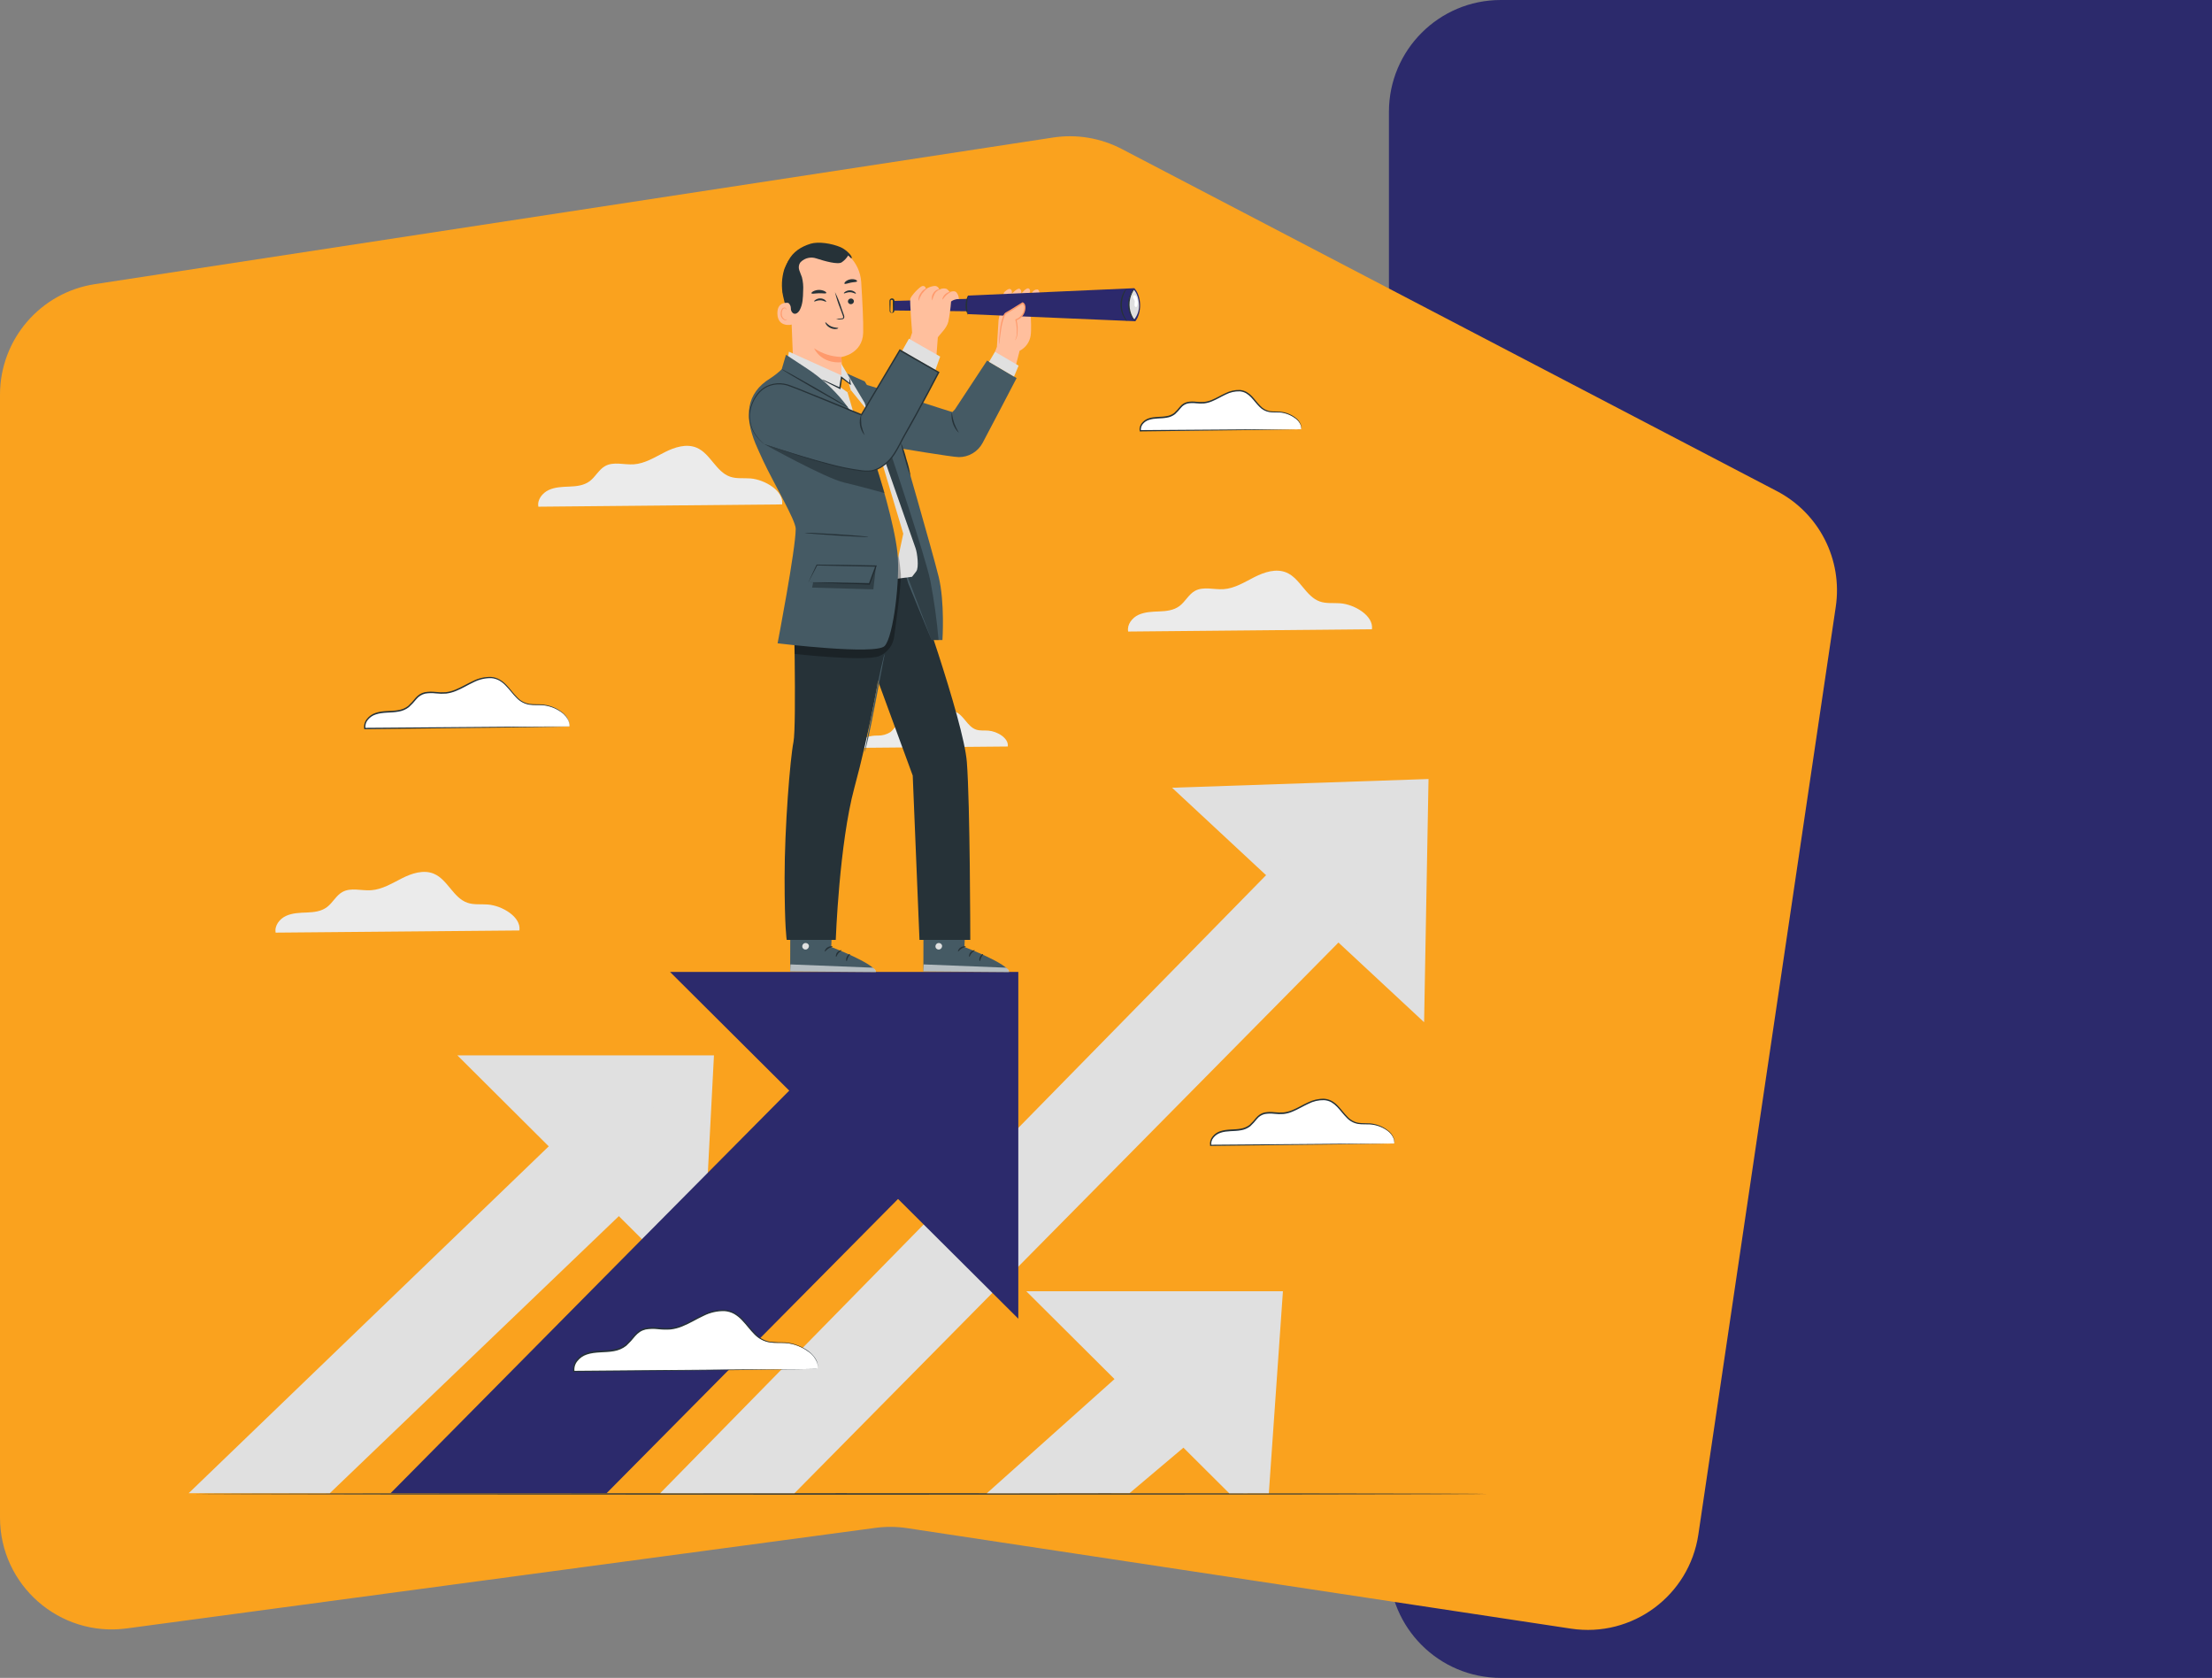 <svg width="989" height="750" viewBox="0 0 989 750" fill="none" xmlns="http://www.w3.org/2000/svg">
<rect x="0" y="0" width="989" height="750" fill="#808080" stroke="none"/>
<path d="M621 50C621 22.386 643.386 0 671 0H989V750H671C643.386 750 621 727.614 621 700V50Z" fill="#2C2A6C"/>
<path d="M0 176.434C0 151.74 18.028 130.743 42.439 127.009L470.813 61.476C481.33 59.867 492.085 61.655 501.516 66.579L794.469 219.537C813.345 229.392 823.908 250.122 820.787 271.186L759.35 685.886C755.295 713.263 729.772 732.137 702.408 727.996L405.559 683.068C400.877 682.36 396.117 682.32 391.424 682.95L56.653 727.895C26.665 731.922 0 708.598 0 678.34V176.434Z" fill="#FAA21E"/>
<path d="M613.408 281.273C614.236 275.253 605.692 270.184 599.26 269.667C596.2 269.426 593.02 269.895 590.116 268.872C583.828 266.681 581.308 258.53 575.176 255.929C570.592 253.99 565.3 255.712 560.86 257.964C556.42 260.215 552.016 263.033 547.048 263.358C542.728 263.635 538.024 262.021 534.244 264.14C531.424 265.717 529.948 268.956 527.356 270.895C524.764 272.833 521.5 273.182 518.344 273.303C515.188 273.423 511.936 273.507 509.056 274.82C506.176 276.132 503.812 279.19 504.412 282.297L613.408 281.273Z" fill="#EBEBEB"/>
<path d="M349.697 225.467C350.537 219.447 341.981 214.391 335.561 213.861C332.501 213.62 329.309 214.09 326.417 213.078C320.117 210.875 317.609 202.724 311.477 200.123C306.881 198.185 301.601 199.907 297.161 202.158C292.721 204.41 288.317 207.227 283.337 207.552C279.017 207.829 274.325 206.215 270.545 208.335C267.725 209.912 266.249 213.151 263.657 215.089C261.065 217.027 257.801 217.377 254.645 217.497C251.489 217.617 248.225 217.702 245.357 219.026C242.489 220.35 240.113 223.385 240.713 226.491L349.697 225.467Z" fill="#EBEBEB"/>
<path d="M232.24 415.916C233.068 409.835 224.524 404.827 218.092 404.309C215.032 404.068 211.84 404.538 208.948 403.515C202.66 401.323 200.14 393.172 194.008 390.572C189.412 388.633 184.132 390.355 179.692 392.606C175.252 394.858 170.8 397.615 165.88 397.928C161.548 398.217 156.856 396.604 153.076 398.723C150.256 400.3 148.78 403.539 146.188 405.477C143.596 407.415 140.332 407.765 137.176 407.885C134.02 408.005 130.756 408.09 127.888 409.402C125.02 410.714 122.644 413.773 123.244 416.879L232.24 415.916Z" fill="#EBEBEB"/>
<path d="M450.591 333.683C451.107 329.962 445.875 326.904 441.951 326.591C440.079 326.435 438.135 326.724 436.359 326.11C432.519 324.761 430.983 319.777 427.227 318.187C424.431 316.983 421.227 318.067 418.479 319.391C415.731 320.716 413.079 322.486 410.079 322.678C407.439 322.847 404.571 321.872 402.255 323.16C400.539 324.123 399.639 326.122 398.043 327.29C396.396 328.316 394.486 328.838 392.547 328.795C390.614 328.741 388.688 329.055 386.871 329.722C385.97 330.072 385.205 330.706 384.693 331.528C384.18 332.351 383.947 333.318 384.027 334.285L450.591 333.683Z" fill="#EBEBEB"/>
<path d="M664.936 667.781C664.936 667.949 535.624 668.094 376.12 668.094C216.616 668.094 87.28 667.949 87.28 667.781C87.28 667.612 216.58 667.468 376.12 667.468C535.66 667.468 664.936 667.612 664.936 667.781Z" fill="#263238"/>
<path d="M458.873 577.191L549.593 667.491L567.305 667.443L573.605 577.191H458.873Z" fill="#E0E0E0"/>
<path d="M532.637 585.74L441.221 667.492L505.073 667.396L558.893 621.981L532.637 585.74Z" fill="#E0E0E0"/>
<path d="M524.045 352.116L636.725 456.924L638.705 348.215L524.045 352.116Z" fill="#E0E0E0"/>
<path d="M599.955 356.643L295.191 667.443H355.239L627.423 391.968L599.955 356.643Z" fill="#E0E0E0"/>
<path d="M204.484 471.733L313.564 580.31L319.216 471.733H204.484Z" fill="#E0E0E0"/>
<path d="M280.204 478.837L84.364 667.444H147.472L306.46 515.077L280.204 478.837Z" fill="#E0E0E0"/>
<path d="M299.584 434.457L455.296 589.46V434.457H299.584Z" fill="#2C2A6C"/>
<path d="M402.329 437.949C398.801 440.779 174.641 667.444 174.641 667.444H271.217L447.437 489.589L402.329 437.949Z" fill="#2C2A6C"/>
<path d="M194.634 185.301C202.5 182.061 206.259 173.037 203.029 165.145C199.8 157.253 190.806 153.481 182.94 156.721C175.074 159.961 171.315 168.986 174.544 176.878C177.774 184.77 186.768 188.541 194.634 185.301Z" fill="#FAA21E"/>
<path d="M186.592 205.565C186.414 203.447 186.35 201.321 186.4 199.196C186.342 197.072 186.398 194.946 186.568 192.827C186.652 192.827 186.724 195.681 186.724 199.196C186.724 202.712 186.676 205.565 186.592 205.565Z" fill="#FAA21E"/>
<path d="M177.712 189.227C177.796 189.227 176.344 191.936 174.484 195.175C172.624 198.414 171.04 201.002 170.968 200.954C170.896 200.906 172.336 198.257 174.196 195.006C176.056 191.756 177.64 189.179 177.712 189.227Z" fill="#FAA21E"/>
<path d="M168.604 183.544C167.475 184.648 166.272 185.673 165.004 186.614C163.802 187.639 162.531 188.58 161.2 189.432C162.332 188.33 163.534 187.305 164.8 186.361C166.004 185.338 167.275 184.397 168.604 183.544Z" fill="#FAA21E"/>
<path d="M202.001 199.292C201.823 198.782 201.686 198.259 201.593 197.727C201.377 196.752 201.065 195.403 200.669 193.934C200.273 192.465 199.877 191.153 199.577 190.202C199.393 189.692 199.249 189.169 199.145 188.637C199.42 189.106 199.637 189.608 199.793 190.13C200.255 191.349 200.656 192.59 200.993 193.85C201.389 195.331 201.665 196.691 201.833 197.679C201.955 198.207 202.012 198.749 202.001 199.292Z" fill="#FAA21E"/>
<path d="M217.601 188.168C216.015 186.995 214.496 185.733 213.053 184.387C211.533 183.131 210.083 181.793 208.709 180.378C210.297 181.544 211.816 182.802 213.257 184.146C214.775 185.408 216.225 186.751 217.601 188.168Z" fill="#FAA21E"/>
<path d="M223.6 172.888C222.979 172.841 222.362 172.753 221.752 172.623C220.552 172.431 219.028 172.178 217.276 171.985C215.524 171.793 213.94 171.66 212.776 171.588C212.152 171.583 211.53 171.526 210.916 171.419C211.536 171.337 212.164 171.317 212.788 171.359C214.3 171.382 215.81 171.483 217.312 171.66C218.815 171.83 220.309 172.075 221.788 172.395C222.409 172.487 223.018 172.653 223.6 172.888Z" fill="#FAA21E"/>
<path d="M223.601 157.863C223.601 157.947 220.289 158.838 216.161 159.849C212.033 160.861 208.649 161.607 208.637 161.511C208.625 161.415 211.949 160.536 216.077 159.524C220.205 158.513 223.601 157.767 223.601 157.863Z" fill="#FAA21E"/>
<path d="M206.176 140.344C206.248 140.344 204.652 142.945 202.576 146.051C200.5 149.158 198.82 151.626 198.748 151.578C199.845 149.612 201.046 147.707 202.348 145.871C204.4 142.777 206.104 140.296 206.176 140.344Z" fill="#FAA21E"/>
<path d="M188.908 136.685C188.956 137.394 188.956 138.106 188.908 138.816C188.908 140.116 188.908 141.922 188.908 143.921C188.908 145.919 188.908 147.725 188.968 149.038C189.016 149.743 189.016 150.451 188.968 151.157C188.835 150.458 188.763 149.749 188.752 149.038C188.68 147.737 188.608 145.919 188.608 143.921C188.608 141.922 188.608 140.116 188.74 138.804C188.735 138.094 188.791 137.385 188.908 136.685Z" fill="#FAA21E"/>
<path d="M175.828 153.035C174.534 151.219 173.333 149.338 172.228 147.4C170.296 144.233 168.808 141.633 168.88 141.585C168.952 141.537 170.584 144.065 172.48 147.231C174.376 150.398 175.9 152.987 175.828 153.035Z" fill="#FAA21E"/>
<path d="M168.016 159.693C167.462 159.679 166.91 159.602 166.372 159.464C165.376 159.248 163.972 158.911 162.508 158.465C161.044 158.02 159.664 157.562 158.716 157.189C158.183 157.027 157.671 156.8 157.192 156.515C157.736 156.622 158.27 156.775 158.788 156.972C159.76 157.285 161.104 157.719 162.592 158.176C164.08 158.634 165.448 158.995 166.432 159.26C166.973 159.354 167.503 159.499 168.016 159.693Z" fill="#FAA21E"/>
<path d="M164.596 171.564C162.976 171.888 161.337 172.101 159.688 172.203C158.049 172.42 156.397 172.525 154.744 172.516C156.365 172.199 158.004 171.986 159.652 171.878C161.292 171.667 162.943 171.562 164.596 171.564Z" fill="#FAA21E"/>
<path d="M623.367 511.153C624.003 506.578 617.559 502.809 612.723 502.412C610.419 502.231 608.019 502.58 605.835 501.822C601.095 500.16 599.211 494.02 594.591 492.069C591.135 490.612 587.151 491.913 583.791 493.598C580.431 495.284 577.131 497.415 573.399 497.656C570.147 497.873 566.607 496.657 563.799 498.258C561.675 499.462 560.559 501.87 558.603 503.339C556.571 504.605 554.214 505.245 551.823 505.181C549.437 505.14 547.064 505.548 544.827 506.385C542.667 507.372 540.879 509.672 541.335 512.008L623.367 511.153Z" fill="white"/>
<path d="M623.368 511.153H622.972H621.772L617.092 511.237L599.716 511.502L541.312 512.213H541.048V511.96C540.941 511.27 540.983 510.565 541.169 509.892C541.355 509.22 541.682 508.595 542.128 508.059C543.003 506.937 544.188 506.099 545.536 505.651C548.608 504.603 551.788 505.049 554.692 504.507C556.134 504.296 557.5 503.724 558.664 502.846C559.735 501.846 560.73 500.767 561.64 499.619C562.137 499.05 562.706 498.548 563.332 498.126C563.974 497.711 564.685 497.417 565.432 497.259C566.867 497.007 568.331 496.971 569.776 497.151C571.142 497.314 572.52 497.346 573.892 497.247C575.221 497.094 576.522 496.753 577.756 496.236C580.228 495.236 582.46 493.828 584.812 492.768C587.071 491.625 589.578 491.062 592.108 491.131C593.322 491.224 594.501 491.582 595.564 492.178C596.558 492.773 597.463 493.507 598.252 494.357C599.812 495.995 601.036 497.753 602.464 499.173C603.741 500.596 605.456 501.55 607.336 501.882C609.112 502.171 610.852 502.015 612.484 502.135C615.285 502.376 617.967 503.384 620.236 505.049C621.719 506.046 622.819 507.519 623.356 509.227C623.501 509.83 623.521 510.457 623.416 511.069C623.438 510.461 623.377 509.854 623.236 509.263C622.66 507.611 621.554 506.197 620.092 505.241C617.812 503.682 615.154 502.771 612.4 502.605C610.804 502.508 609.064 502.677 607.216 502.4C605.247 502.063 603.445 501.08 602.092 499.607C600.616 498.15 599.38 496.392 597.844 494.791C597.086 493.978 596.218 493.276 595.264 492.708C594.256 492.164 593.143 491.844 592 491.769C589.558 491.718 587.142 492.276 584.968 493.394C582.664 494.442 580.432 495.862 577.9 496.886C576.618 497.435 575.264 497.796 573.88 497.957C572.472 498.058 571.058 498.026 569.656 497.861C568.27 497.698 566.868 497.734 565.492 497.969C564.124 498.291 562.901 499.057 562.012 500.149C561.092 501.326 560.08 502.429 558.988 503.448C557.74 504.395 556.276 505.012 554.728 505.241C551.692 505.795 548.548 505.362 545.668 506.361C544.439 506.767 543.354 507.525 542.548 508.54C542.156 509.007 541.868 509.553 541.702 510.14C541.537 510.728 541.498 511.344 541.588 511.948L541.276 511.695L599.476 511.249L616.924 511.165H622.924C623.071 511.15 623.22 511.146 623.368 511.153Z" fill="#263238"/>
<path d="M365.56 611.927C366.388 605.847 357.844 600.839 351.412 600.321C348.352 600.08 345.172 600.55 342.268 599.526C335.98 597.335 333.46 589.184 327.328 586.583C322.732 584.645 317.452 586.367 313.012 588.618C308.572 590.869 304.168 593.687 299.2 594C294.868 594.289 290.176 592.675 286.396 594.795C283.576 596.372 282.1 599.61 279.508 601.549C276.916 603.487 273.652 603.837 270.496 603.957C267.34 604.077 264.076 604.162 261.208 605.474C258.34 606.786 255.964 609.844 256.564 612.951L365.56 611.927Z" fill="white"/>
<path d="M365.561 611.927H365.021H363.425L357.197 612.036L334.097 612.361L256.565 613.252H256.301V612.999C256.163 612.097 256.217 611.175 256.459 610.296C256.701 609.416 257.126 608.597 257.705 607.894C258.865 606.432 260.425 605.34 262.193 604.751C266.249 603.367 270.461 603.957 274.337 603.234C276.272 602.954 278.104 602.188 279.665 601.007C281.094 599.68 282.418 598.242 283.625 596.709C284.276 595.952 285.027 595.287 285.857 594.734C286.701 594.202 287.631 593.819 288.605 593.602C290.5 593.278 292.432 593.23 294.341 593.458C296.165 593.675 298.005 593.72 299.837 593.59C301.608 593.384 303.342 592.925 304.985 592.23C308.285 590.905 311.249 589.051 314.357 587.618C317.332 586.121 320.629 585.381 323.957 585.463C325.56 585.575 327.118 586.044 328.517 586.836C329.851 587.612 331.064 588.582 332.117 589.713C334.181 591.869 335.813 594.216 337.721 596.119C339.432 598.011 341.719 599.281 344.225 599.731C346.502 599.954 348.789 600.062 351.077 600.056C353.09 600.209 355.066 600.681 356.933 601.452C358.501 602.072 359.988 602.881 361.361 603.86C362.452 604.665 363.415 605.631 364.217 606.726C364.811 607.526 365.247 608.434 365.501 609.399C365.653 609.992 365.705 610.606 365.657 611.217C365.657 611.638 365.657 611.831 365.657 611.831C365.657 611.831 365.657 611.602 365.657 611.193C365.672 610.595 365.599 609.999 365.441 609.423C364.682 607.224 363.218 605.339 361.277 604.065C359.915 603.087 358.441 602.278 356.885 601.657C355.041 600.919 353.094 600.472 351.113 600.333C348.989 600.2 346.673 600.429 344.225 600.056C341.611 599.666 339.198 598.422 337.361 596.516C335.405 594.59 333.761 592.242 331.733 590.135C330.719 589.047 329.555 588.11 328.277 587.354C326.937 586.609 325.45 586.169 323.921 586.065C320.664 585.986 317.439 586.723 314.537 588.208C311.477 589.617 308.537 591.495 305.153 592.856C303.459 593.572 301.674 594.046 299.849 594.264C297.981 594.393 296.105 594.353 294.245 594.144C292.396 593.918 290.525 593.962 288.689 594.277C287.787 594.483 286.927 594.841 286.145 595.336C285.359 595.862 284.644 596.49 284.021 597.202C282.797 598.763 281.453 600.224 280.001 601.573C278.368 602.834 276.445 603.662 274.409 603.981C270.389 604.715 266.213 604.149 262.349 605.474C260.695 606.018 259.238 607.04 258.161 608.411C257.634 609.043 257.247 609.78 257.024 610.572C256.8 611.365 256.746 612.196 256.865 613.011L256.553 612.758L333.893 612.12L357.053 611.987H364.985C365.176 611.957 365.368 611.937 365.561 611.927Z" fill="#263238"/>
<path d="M254.584 324.786C255.28 319.681 248.104 315.491 242.716 315.046C240.136 314.841 237.472 315.238 235.036 314.383C229.756 312.541 227.644 305.702 222.496 303.547C218.644 301.922 214.204 303.379 210.496 305.257C206.788 307.135 203.08 309.519 198.904 309.784C195.304 310.013 191.344 308.664 188.104 310.446C185.704 311.771 184.504 314.504 182.32 316.117C180.136 317.73 177.4 318.031 174.76 318.176C172.12 318.32 169.372 318.344 166.96 319.452C164.548 320.56 162.556 323.064 163.06 325.725L254.584 324.786Z" fill="white"/>
<path d="M254.584 324.786H254.14H252.796L247.576 324.882L228.196 325.171L163.096 325.942H162.844V325.689C162.727 324.924 162.774 324.143 162.981 323.398C163.188 322.653 163.55 321.96 164.044 321.366C165.021 320.131 166.334 319.207 167.824 318.705C171.244 317.501 174.784 318.043 178.036 317.429C179.65 317.203 181.179 316.564 182.476 315.575C183.675 314.462 184.782 313.254 185.788 311.963C186.323 311.359 186.932 310.825 187.6 310.374C188.309 309.918 189.093 309.592 189.916 309.411C191.503 309.146 193.118 309.106 194.716 309.29C196.241 309.474 197.78 309.514 199.312 309.411C200.798 309.232 202.252 308.847 203.632 308.267C206.392 307.159 208.876 305.594 211.492 304.402C214.004 303.129 216.792 302.504 219.604 302.584C220.961 302.695 222.276 303.106 223.456 303.788C224.561 304.444 225.567 305.255 226.444 306.196C228.184 308.014 229.54 309.976 231.136 311.566C232.565 313.157 234.482 314.224 236.584 314.6C238.576 314.913 240.52 314.744 242.332 314.877C245.454 315.139 248.444 316.26 250.972 318.116C252.621 319.224 253.844 320.864 254.44 322.763C254.574 323.265 254.619 323.787 254.572 324.304C254.572 324.653 254.572 324.81 254.572 324.81C254.572 324.81 254.572 324.617 254.572 324.28C254.579 323.78 254.514 323.281 254.38 322.799C253.744 320.955 252.516 319.375 250.888 318.308C248.378 316.528 245.433 315.463 242.368 315.226C240.592 315.118 238.648 315.31 236.584 314.997C234.394 314.614 232.391 313.518 230.884 311.879C229.252 310.265 227.872 308.267 226.156 306.533C225.311 305.62 224.337 304.837 223.264 304.209C222.156 303.592 220.928 303.222 219.664 303.126C216.94 303.071 214.244 303.692 211.816 304.932C209.248 306.136 206.752 307.689 203.944 308.833C202.516 309.443 201.009 309.848 199.468 310.037C197.901 310.155 196.325 310.123 194.764 309.94C193.215 309.753 191.647 309.79 190.108 310.049C188.586 310.407 187.221 311.252 186.22 312.457C185.177 313.765 184.034 314.989 182.8 316.117C181.42 317.174 179.792 317.858 178.072 318.103C174.688 318.73 171.184 318.248 167.968 319.368C166.591 319.81 165.373 320.647 164.464 321.776C164.026 322.299 163.705 322.911 163.521 323.569C163.336 324.227 163.294 324.917 163.396 325.592L163.084 325.34L227.968 324.834L247.42 324.725H254.62L254.584 324.786Z" fill="#263238"/>
<path d="M581.728 191.876C582.268 187.867 576.628 184.568 572.392 184.219C570.364 184.062 568.276 184.363 566.392 183.701C562.24 182.244 560.584 176.862 556.54 175.152C553.504 173.876 550.024 175.008 547.084 176.501C544.144 177.994 541.252 179.848 537.976 180.053C535.12 180.233 531.976 179.174 529.576 180.57C527.716 181.618 526.744 183.761 525.028 185.037C523.244 186.137 521.181 186.697 519.088 186.651C517 186.598 514.92 186.937 512.956 187.65C511.06 188.529 509.5 190.528 509.896 192.586L581.728 191.876Z" fill="white"/>
<path d="M581.729 191.876H581.381H580.325L576.233 191.96L561.005 192.201L509.813 192.839H509.549V192.586C509.453 191.976 509.488 191.352 509.651 190.756C509.815 190.16 510.103 189.606 510.497 189.131C511.276 188.15 512.323 187.418 513.509 187.024C516.209 186.097 518.993 186.494 521.537 186.012C522.798 185.841 523.994 185.343 525.005 184.568C525.941 183.694 526.808 182.748 527.597 181.738C528.458 180.701 529.634 179.973 530.945 179.667C532.206 179.45 533.491 179.417 534.761 179.571C535.956 179.712 537.161 179.74 538.361 179.655C539.524 179.522 540.663 179.226 541.745 178.776C543.905 177.909 545.861 176.681 547.925 175.742C549.907 174.731 552.111 174.238 554.333 174.31C555.404 174.383 556.446 174.695 557.381 175.225C558.269 175.742 559.078 176.387 559.781 177.139C561.137 178.572 562.181 180.125 563.465 181.365C564.577 182.616 566.071 183.463 567.713 183.773C569.273 184.026 570.797 183.881 572.225 183.99C574.684 184.202 577.038 185.089 579.029 186.554C580.323 187.409 581.285 188.684 581.753 190.166C581.882 190.694 581.903 191.243 581.813 191.78C581.811 191.249 581.75 190.72 581.633 190.202C581.094 188.778 580.098 187.575 578.801 186.783C576.83 185.39 574.521 184.558 572.117 184.375C570.725 184.291 569.201 184.447 567.569 184.206C565.847 183.92 564.265 183.074 563.069 181.798C561.773 180.522 560.669 178.969 559.349 177.584C558.681 176.875 557.918 176.263 557.081 175.766C556.21 175.283 555.242 174.999 554.249 174.936C552.118 174.881 550.008 175.357 548.105 176.32C546.089 177.247 544.133 178.487 541.913 179.39C540.787 179.869 539.599 180.185 538.385 180.33C537.145 180.42 535.9 180.396 534.665 180.257C533.467 180.114 532.255 180.142 531.065 180.342C529.875 180.622 528.811 181.291 528.041 182.244C527.227 183.274 526.337 184.24 525.377 185.133C524.285 185.974 522.995 186.517 521.633 186.711C518.969 187.204 516.209 186.831 513.701 187.698C512.62 188.039 511.662 188.687 510.941 189.564C510.604 189.97 510.356 190.442 510.214 190.951C510.071 191.459 510.037 191.992 510.113 192.514L509.801 192.261L560.801 191.9H576.101H581.357L581.729 191.876Z" fill="#263238"/>
<path d="M372.507 403.504L371.643 423.297C371.643 423.297 391.407 430.834 391.611 434.507L353.283 434.206L353.367 403.299L372.507 403.504Z" fill="#455A64"/>
<path d="M359.811 421.539C359.441 421.649 359.124 421.891 358.921 422.219C358.717 422.548 358.641 422.94 358.707 423.321C358.801 423.696 359.035 424.021 359.362 424.227C359.688 424.433 360.081 424.506 360.459 424.429C360.859 424.323 361.205 424.07 361.428 423.72C361.65 423.369 361.733 422.947 361.659 422.539C361.52 422.159 361.24 421.847 360.878 421.67C360.515 421.493 360.098 421.463 359.715 421.587" fill="#E0E0E0"/>
<g opacity="0.6">
<path d="M353.283 434.205L353.415 431.087L390.111 432.544C390.111 432.544 391.815 433.302 391.611 434.506L353.283 434.205Z" fill="white"/>
</g>
<path d="M372.267 423.14C372.267 423.333 371.319 423.417 370.395 424.007C369.471 424.597 368.979 425.392 368.799 425.32C368.619 425.247 368.919 424.116 369.999 423.454C371.079 422.791 372.303 422.936 372.267 423.14Z" fill="#263238"/>
<path d="M376.276 424.814C376.276 424.994 375.508 425.307 374.86 426.09C374.212 426.873 374.032 427.715 373.84 427.715C373.648 427.715 373.54 426.644 374.356 425.669C375.172 424.693 376.276 424.633 376.276 424.814Z" fill="#263238"/>
<path d="M378.519 429.654C378.351 429.654 378.099 428.751 378.579 427.728C379.059 426.704 379.947 426.307 380.031 426.464C380.115 426.62 379.563 427.162 379.167 428.005C378.771 428.848 378.699 429.642 378.519 429.654Z" fill="#263238"/>
<path d="M371.968 418.577C371.884 418.746 371.032 418.481 369.964 418.577C368.896 418.674 368.08 418.975 367.984 418.806C367.888 418.638 368.692 417.988 369.94 417.927C371.188 417.867 372.052 418.433 371.968 418.577Z" fill="#263238"/>
<path d="M432.052 403.504L431.2 423.297C431.2 423.297 450.976 430.834 451.168 434.507L412.84 434.206L412.924 403.299L432.052 403.504Z" fill="#455A64"/>
<path d="M419.356 421.539C418.988 421.651 418.672 421.894 418.469 422.222C418.266 422.549 418.189 422.94 418.252 423.321C418.346 423.696 418.581 424.021 418.907 424.227C419.233 424.433 419.626 424.506 420.004 424.429C420.406 424.326 420.754 424.073 420.977 423.722C421.2 423.371 421.281 422.948 421.204 422.539C421.068 422.157 420.788 421.844 420.425 421.666C420.062 421.488 419.644 421.46 419.26 421.587" fill="#E0E0E0"/>
<g opacity="0.6">
<path d="M412.828 434.205L412.96 431.087L449.656 432.544C449.656 432.544 451.36 433.302 451.156 434.506L412.828 434.205Z" fill="white"/>
</g>
<path d="M431.812 423.14C431.812 423.333 430.864 423.417 429.94 424.007C429.016 424.597 428.524 425.392 428.356 425.32C428.188 425.247 428.464 424.116 429.556 423.454C430.648 422.791 431.86 422.936 431.812 423.14Z" fill="#263238"/>
<path d="M435.819 424.814C435.819 424.994 435.051 425.307 434.403 426.09C433.755 426.873 433.575 427.715 433.383 427.715C433.191 427.715 433.095 426.644 433.911 425.669C434.727 424.693 435.819 424.633 435.819 424.814Z" fill="#263238"/>
<path d="M438.064 429.654C437.896 429.654 437.644 428.751 438.136 427.728C438.628 426.704 439.492 426.307 439.576 426.464C439.66 426.62 439.108 427.162 438.724 428.005C438.34 428.848 438.256 429.642 438.064 429.654Z" fill="#263238"/>
<path d="M431.511 418.577C431.427 418.746 430.575 418.481 429.519 418.577C428.463 418.674 427.635 418.975 427.539 418.806C427.443 418.638 428.235 417.988 429.483 417.927C430.731 417.867 431.607 418.433 431.511 418.577Z" fill="#263238"/>
<path d="M353.464 143.5C352.02 139.831 350.892 136.044 350.092 132.182C349.294 128.303 349.472 124.285 350.608 120.491C350.788 119.925 352.42 116.109 353.008 116.145C353.428 116.145 352.468 119.757 352.696 120.082C354.758 123.614 355.703 127.69 355.408 131.773C355.199 135.73 354.547 139.652 353.464 143.464" fill="#263238"/>
<path d="M354.723 164.485L353.295 128.714C352.623 118.853 357.015 110.004 366.867 109.606H367.935C372.319 109.685 376.512 111.415 379.682 114.454C382.853 117.492 384.768 121.615 385.047 126.005C385.587 134.601 386.079 144.137 385.935 148.748C385.659 158.224 376.179 159.584 376.179 159.584C376.179 159.584 376.587 166.459 376.659 169.216C376.659 169.216 375.651 169.951 366.843 170.264C358.035 170.577 354.723 164.485 354.723 164.485Z" fill="#FFBF9D"/>
<path d="M376.18 159.548C371.836 159.451 367.61 158.11 364 155.684C364 155.684 366.88 162.631 376.324 161.944L376.18 159.548Z" fill="#FF9A6C"/>
<path d="M381.796 134.626C381.796 134.979 381.657 135.319 381.411 135.571C381.164 135.823 380.828 135.968 380.476 135.974C380.134 135.994 379.799 135.879 379.541 135.654C379.283 135.429 379.123 135.112 379.096 134.77C379.102 134.418 379.244 134.081 379.493 133.832C379.741 133.583 380.076 133.44 380.428 133.434C380.766 133.41 381.101 133.523 381.357 133.746C381.613 133.97 381.771 134.286 381.796 134.626Z" fill="#263238"/>
<path d="M382.659 131.243C382.491 131.423 381.459 130.641 380.019 130.617C378.579 130.592 377.499 131.303 377.343 131.122C377.187 130.942 377.439 130.737 377.907 130.4C378.545 129.973 379.3 129.754 380.067 129.774C380.821 129.789 381.552 130.042 382.155 130.496C382.599 130.845 382.743 131.17 382.659 131.243Z" fill="#263238"/>
<path d="M369.376 134.855C369.208 135.023 368.176 134.253 366.748 134.229C365.32 134.204 364.216 134.915 364.06 134.734C363.904 134.554 364.156 134.337 364.636 134.012C365.267 133.58 366.02 133.36 366.784 133.386C367.542 133.389 368.278 133.638 368.884 134.096C369.316 134.457 369.46 134.77 369.376 134.855Z" fill="#263238"/>
<path d="M373.804 142.729C374.584 142.494 375.391 142.364 376.204 142.343C376.576 142.343 376.924 142.247 376.996 141.994C377.035 141.61 376.956 141.224 376.768 140.887L375.724 138.033C374.732 135.611 373.93 133.115 373.324 130.568C374.492 132.894 375.471 135.309 376.252 137.792L377.26 140.658C377.484 141.109 377.54 141.626 377.416 142.115C377.363 142.247 377.28 142.364 377.174 142.458C377.068 142.552 376.941 142.62 376.804 142.657C376.595 142.702 376.382 142.726 376.168 142.729C375.384 142.833 374.589 142.833 373.804 142.729Z" fill="#263238"/>
<path d="M369.448 130.965C369.268 131.351 367.84 131.037 366.124 131.086C364.408 131.134 362.992 131.483 362.8 131.086C362.716 130.917 362.992 130.568 363.58 130.231C364.361 129.828 365.223 129.61 366.101 129.593C366.979 129.576 367.849 129.761 368.644 130.134C369.244 130.448 369.532 130.785 369.448 130.965Z" fill="#263238"/>
<path d="M383.199 125.752C382.983 126.138 381.771 126.053 380.403 126.33C379.035 126.607 377.919 127.101 377.583 126.824C377.427 126.679 377.583 126.318 377.979 125.909C378.589 125.369 379.337 125.011 380.139 124.873C380.939 124.709 381.769 124.768 382.539 125.042C383.091 125.307 383.319 125.608 383.199 125.752Z" fill="#263238"/>
<path d="M353.943 135.685C353.775 135.613 347.475 133.65 347.571 140.128C347.667 146.605 354.135 145.185 354.147 145.004C354.159 144.823 353.943 135.685 353.943 135.685Z" fill="#FFBF9D"/>
<path d="M351.999 142.609C351.999 142.609 351.879 142.693 351.687 142.777C351.554 142.834 351.411 142.863 351.267 142.863C351.122 142.863 350.979 142.834 350.847 142.777C350.427 142.516 350.083 142.148 349.851 141.71C349.62 141.272 349.507 140.78 349.527 140.285C349.5 139.728 349.599 139.173 349.815 138.66C349.875 138.457 349.983 138.271 350.129 138.119C350.275 137.966 350.455 137.85 350.655 137.781C350.782 137.745 350.918 137.756 351.039 137.811C351.16 137.866 351.257 137.962 351.315 138.082C351.411 138.262 351.315 138.395 351.411 138.407C351.507 138.419 351.543 138.298 351.483 138.021C351.444 137.865 351.356 137.725 351.231 137.624C351.051 137.492 350.827 137.436 350.607 137.468C350.334 137.515 350.078 137.635 349.867 137.815C349.656 137.995 349.497 138.228 349.407 138.491C349.136 139.057 349.009 139.682 349.035 140.309C349.011 140.887 349.159 141.459 349.46 141.952C349.762 142.445 350.202 142.837 350.727 143.078C350.899 143.126 351.08 143.135 351.257 143.104C351.433 143.073 351.601 143.002 351.747 142.898C351.999 142.753 351.999 142.609 351.999 142.609Z" fill="#FF9A6C"/>
<path d="M380.619 115.53C381.651 114.916 378.435 111.593 375.819 110.486C371.895 108.812 365.931 107.861 362.379 108.957C358.095 110.293 354.555 112.569 352.479 116.518C350.494 120.578 349.617 125.094 349.935 129.605C349.912 130.987 350.256 132.35 350.931 133.554C351.867 134.963 353.619 135.83 353.595 137.804C353.58 138.163 353.636 138.521 353.759 138.858C353.883 139.195 354.072 139.504 354.315 139.767C355.515 140.971 356.943 139.767 357.579 138.563C358.947 135.998 359.031 132.952 359.091 130.039C359.24 127.971 359.053 125.894 358.539 123.886C358.191 122.815 357.663 121.803 357.339 120.708C357.161 120.171 357.102 119.602 357.166 119.041C357.23 118.479 357.416 117.939 357.711 117.457C357.866 117.261 358.038 117.079 358.227 116.915C359.111 116.106 360.193 115.547 361.364 115.295C362.534 115.043 363.75 115.108 364.887 115.482C368.559 116.686 374.823 118.468 376.419 117.192C377.56 116.4 378.521 115.374 379.239 114.182L380.619 115.53Z" fill="#263238"/>
<path d="M374.799 146.666C374.799 146.774 374.475 146.991 373.827 147.063C372.973 147.148 372.113 146.994 371.343 146.618C370.549 146.281 369.867 145.726 369.375 145.017C369.027 144.463 368.967 144.053 369.063 144.005C369.159 143.957 370.059 145.209 371.643 145.908C373.227 146.606 374.691 146.425 374.799 146.666Z" fill="#263238"/>
<path d="M464.8 130.881C464.8 130.881 464.548 129.364 463.804 129.364C463.302 129.362 462.809 129.503 462.384 129.772C461.959 130.041 461.619 130.426 461.404 130.881C460.888 131.989 464.8 130.881 464.8 130.881Z" fill="#FFBF9D"/>
<path d="M445.719 155.022L446.463 143.066L448.863 130.749C448.863 130.749 450.735 128.75 451.731 129.208C452.727 129.666 452.355 131.327 452.355 131.327C452.355 131.327 454.971 128.486 455.955 129.136C456.939 129.786 456.579 131.327 456.579 131.327C456.579 131.327 458.979 128.173 460.071 129.039C461.163 129.906 460.071 131.327 460.071 131.327C460.071 131.327 461.547 145.113 460.803 150.049C460.578 151.488 460.012 152.852 459.154 154.027C458.296 155.203 457.17 156.154 455.871 156.804L453.891 164.557L444.135 159.236L445.719 155.022Z" fill="#FFBF9D"/>
<path d="M451.683 139.369L398.715 138.779V134.529L451.683 133.036V139.369Z" fill="#2C296C"/>
<path d="M507.616 143.583L432.772 140.417C431.839 137.731 431.839 134.807 432.772 132.121L507.172 128.822C510.52 132.398 510.556 139.911 507.616 143.583Z" fill="#2C296C"/>
<path d="M506.895 129.509C506.895 129.509 504.639 131.628 504.723 136.239C504.807 140.85 507.123 142.789 507.123 142.789C508.747 140.754 509.502 138.157 509.223 135.565C508.827 131.05 506.895 129.509 506.895 129.509Z" fill="#E0E0E0"/>
<path d="M503.895 143.583C503.284 143.092 502.788 142.471 502.443 141.765C501.467 140.115 500.956 138.23 500.967 136.311C500.965 134.407 501.413 132.53 502.275 130.833C502.597 130.106 503.101 129.475 503.739 129.003C503.823 129.003 503.247 129.749 502.671 131.026C501.967 132.703 501.6 134.503 501.591 136.323C501.579 138.139 501.99 139.932 502.791 141.561C503.198 142.213 503.566 142.888 503.895 143.583Z" fill="#263238"/>
<path d="M507.232 128.991C507.316 129.063 506.764 129.762 506.164 131.038C505.379 132.693 504.989 134.509 505.024 136.342C505.059 138.174 505.519 139.974 506.368 141.597C506.689 142.281 507.142 142.895 507.7 143.403C507.7 143.403 507.448 143.403 507.1 143.15C506.642 142.784 506.263 142.33 505.984 141.814C504.978 140.168 504.428 138.282 504.393 136.351C504.357 134.421 504.836 132.516 505.78 130.833C506.111 130.113 506.609 129.481 507.232 128.991Z" fill="#263238"/>
<path d="M508.204 132.844C508.119 132.602 507.984 132.38 507.808 132.194C507.721 132.099 507.612 132.027 507.491 131.984C507.369 131.942 507.239 131.932 507.112 131.953C506.986 131.984 506.87 132.048 506.777 132.139C506.684 132.23 506.617 132.345 506.584 132.471C506.522 132.722 506.552 132.987 506.668 133.217C506.944 133.759 507.388 134.265 507.364 134.807C507.34 135.348 507.22 135.89 507.256 136.432C507.266 136.629 507.328 136.82 507.436 136.986C507.489 137.071 507.564 137.139 507.653 137.184C507.742 137.228 507.841 137.247 507.94 137.239C508.264 137.239 508.42 136.829 508.492 136.516C508.776 135.292 508.675 134.009 508.204 132.844Z" fill="white"/>
<path d="M432.759 140.682C431.972 139.39 431.615 137.881 431.739 136.372C431.675 134.855 432.096 133.358 432.939 132.098C433.119 132.17 432.423 134.012 432.399 136.384C432.375 138.756 432.939 140.622 432.759 140.682Z" fill="#263238"/>
<path d="M398.607 139.791C398.393 139.791 398.189 139.706 398.038 139.555C397.887 139.404 397.803 139.198 397.803 138.984V134.481C397.803 134.268 397.887 134.062 398.038 133.911C398.189 133.76 398.393 133.675 398.607 133.675C398.821 133.675 399.027 133.759 399.18 133.91C399.332 134.061 399.42 134.266 399.423 134.481V138.996C399.416 139.209 399.328 139.412 399.175 139.56C399.023 139.708 398.819 139.791 398.607 139.791Z" fill="#FAA21E"/>
<path d="M398.607 139.791C398.607 139.791 398.823 139.791 399.039 139.514C399.167 139.387 399.241 139.213 399.243 139.032C399.243 138.755 399.243 138.478 399.243 138.189C399.243 137.467 399.243 136.72 399.183 135.95C399.183 135.516 399.183 135.083 399.183 134.626C399.201 134.549 399.201 134.47 399.184 134.393C399.168 134.317 399.134 134.245 399.085 134.184C399.037 134.122 398.975 134.073 398.904 134.039C398.834 134.005 398.757 133.987 398.679 133.987C398.601 133.989 398.525 134.008 398.456 134.043C398.386 134.078 398.326 134.127 398.277 134.188C398.229 134.249 398.195 134.32 398.177 134.395C398.16 134.471 398.159 134.549 398.175 134.626C398.175 135.083 398.175 135.516 398.175 135.95C398.175 136.753 398.151 137.499 398.103 138.189V139.032C398.101 139.121 398.118 139.21 398.15 139.292C398.183 139.375 398.232 139.45 398.294 139.514C398.51 139.73 398.739 139.743 398.727 139.791C398.715 139.839 398.499 139.923 398.139 139.706C398.033 139.634 397.944 139.539 397.878 139.429C397.812 139.319 397.77 139.196 397.755 139.068C397.755 138.779 397.755 138.49 397.755 138.189C397.755 137.467 397.754 136.72 397.694 135.95C397.694 135.516 397.694 135.083 397.694 134.626C397.666 134.319 397.757 134.013 397.947 133.771C398.052 133.643 398.184 133.54 398.333 133.47C398.482 133.399 398.645 133.362 398.811 133.361C398.977 133.365 399.141 133.403 399.291 133.474C399.442 133.544 399.577 133.645 399.686 133.771C399.872 134.015 399.958 134.32 399.927 134.626C399.927 135.083 399.927 135.516 399.927 135.95C399.927 136.753 399.903 137.499 399.855 138.189C399.855 138.49 399.855 138.779 399.855 139.068C399.835 139.196 399.79 139.319 399.722 139.428C399.654 139.538 399.564 139.633 399.458 139.706C398.798 139.923 398.595 139.815 398.607 139.791Z" fill="#263238"/>
<path d="M407.811 148.701C407.811 148.701 406.683 134.746 407.019 133.518C407.355 132.29 411.183 127.98 412.527 127.835C413.871 127.691 414.015 129.184 414.015 129.184C415.133 128.438 416.412 127.971 417.747 127.823C418.257 127.773 418.768 127.917 419.177 128.227C419.586 128.537 419.864 128.991 419.955 129.497C420.845 128.962 421.908 128.794 422.919 129.027C423.711 129.172 424.623 130.569 424.623 130.569C424.623 130.569 426.579 129.726 427.515 130.569C428.279 131.413 428.706 132.51 428.715 133.651C427.468 133.643 426.25 134.03 425.235 134.758C425.008 137.799 424.596 140.823 423.999 143.812C423.255 146.798 420.303 149.279 419.307 150.82L418.527 161.138L405.879 154.444L407.811 148.701Z" fill="#FFBF9D"/>
<path d="M410.655 134.566C410.573 133.924 410.624 133.272 410.803 132.651C410.983 132.03 411.288 131.452 411.699 130.954C412.023 130.391 412.46 129.903 412.983 129.519C413.506 129.135 414.103 128.866 414.735 128.727C413.824 129.516 412.98 130.382 412.215 131.315C411.612 132.357 411.091 133.444 410.655 134.566Z" fill="#FF9A6C"/>
<path d="M416.8 134.325C416.621 133.771 416.575 133.181 416.667 132.606C416.759 132.03 416.986 131.485 417.328 131.014C417.758 130.29 418.417 129.73 419.2 129.425C419.8 129.22 420.196 129.268 420.208 129.34C420.22 129.413 418.744 129.822 417.868 131.351C417.412 132.303 417.054 133.3 416.8 134.325Z" fill="#FF9A6C"/>
<path d="M421.383 133.867C421.215 133.867 421.491 132.506 422.679 131.459C423.867 130.411 425.187 130.255 425.199 130.399C425.211 130.544 424.131 130.965 423.099 131.928C422.067 132.892 421.599 133.927 421.383 133.867Z" fill="#FF9A6C"/>
<path d="M453.76 152.132C455.872 149.64 454.264 142.934 454.264 142.934C455.15 142.617 455.95 142.096 456.598 141.412C457.246 140.728 457.725 139.901 457.996 138.997C458.74 135.999 457.252 135.493 457.252 135.493C456.748 135.746 452.14 138.744 449.776 139.996C447.412 141.248 446.668 153.963 446.668 153.963" fill="#FFBF9D"/>
<path d="M446.668 153.914C446.606 153.358 446.606 152.797 446.668 152.241C446.728 151.169 446.836 149.628 447.064 147.714C447.283 145.457 447.783 143.236 448.552 141.104C448.689 140.79 448.858 140.492 449.056 140.213C449.28 139.918 449.573 139.683 449.908 139.526C450.484 139.213 451.108 138.876 451.648 138.527L455.248 136.3C455.872 135.914 456.447 135.541 457.095 135.168L457.216 135.096L457.336 135.156C457.578 135.274 457.792 135.442 457.963 135.65C458.135 135.857 458.261 136.1 458.331 136.36C458.471 136.803 458.524 137.269 458.488 137.732C458.439 138.964 458.015 140.151 457.272 141.133C456.529 142.115 455.505 142.844 454.336 143.223L454.504 142.91C455.043 145.172 455.156 147.516 454.84 149.821C454.727 150.463 454.508 151.081 454.192 151.651C454.07 151.845 453.921 152.019 453.748 152.168C453.822 151.956 453.923 151.754 454.048 151.566C454.303 150.997 454.473 150.392 454.552 149.772C454.747 147.514 454.56 145.238 454 143.042L453.94 142.813L454.168 142.729C455.508 142.212 456.62 141.229 457.3 139.96C457.645 139.257 457.841 138.491 457.876 137.708C457.942 137.35 457.908 136.979 457.777 136.639C457.645 136.299 457.422 136.002 457.131 135.782H457.372C456.808 136.107 456.172 136.516 455.584 136.89C454.384 137.66 453.184 138.407 451.984 139.117C451.396 139.466 450.784 139.803 450.22 140.116C449.955 140.228 449.723 140.406 449.548 140.634C449.365 140.869 449.215 141.128 449.104 141.405C448.326 143.477 447.799 145.636 447.531 147.834C447.243 149.724 447.063 151.265 446.931 152.325C446.892 152.862 446.804 153.394 446.668 153.914Z" fill="#FF9A6C"/>
<path d="M354.759 263.718C354.759 263.718 356.235 324.316 354.759 331.708C353.283 339.101 350.799 369.646 350.799 392.306C350.799 414.965 351.747 420.13 351.747 420.13H373.671C373.671 420.13 375.231 377.051 381.999 352.104C388.287 328.951 395.523 293.746 395.523 278.479V257.807H356.727L354.759 263.718Z" fill="#263238"/>
<path d="M407.799 257.807C407.799 257.807 430.803 321.859 432.279 340.582C433.755 359.304 433.815 420.13 433.815 420.13H411.111L408.087 346.686L390.615 299.08V257.807H407.799Z" fill="#263238"/>
<path d="M395.524 292.302C395.479 292.887 395.383 293.467 395.236 294.036C395.008 295.24 394.696 296.853 394.324 298.755C393.544 302.861 392.5 308.315 391.36 314.335C390.22 320.355 389.08 325.929 388.204 329.891C387.76 331.877 387.376 333.503 387.088 334.574C386.971 335.155 386.799 335.724 386.572 336.272C386.616 335.682 386.712 335.098 386.86 334.526C387.088 333.322 387.4 331.709 387.76 329.806C388.552 325.701 389.584 320.247 390.736 314.215C391.888 308.183 393.016 302.632 393.892 298.671C394.336 296.684 394.72 295.059 395.008 293.987C395.121 293.409 395.294 292.844 395.524 292.302Z" fill="#455A64"/>
<path d="M416.511 286.089H421.371C421.371 286.089 422.487 269.233 419.679 257.807C416.871 246.381 402.519 196.788 402.519 196.788L386.631 170.493L378.111 166.688L406.095 260.829L416.511 286.089Z" fill="#455A64"/>
<path opacity="0.3" d="M398.8 204.302C398.8 204.302 413.512 248.043 415.948 259.505C417.64 268.296 418.874 277.169 419.644 286.089H416.5L404.944 255.556C404.944 255.556 392.944 207.011 393.46 207.131C393.976 207.252 398.8 204.302 398.8 204.302Z" fill="black"/>
<path d="M351.4 165.629L352.72 157.201L376.192 167.772V162.679L386.56 180.041L409.36 245.057C410.092 247.068 410.98 253.738 409.648 255.411L407.788 257.819L383.068 261.034L359.632 176.092L351.4 165.629Z" fill="#E0E0E0"/>
<path opacity="0.3" d="M355.287 292.301C355.287 292.301 386.679 295.829 393.111 293.264C394.965 292.505 396.575 291.249 397.764 289.633C398.954 288.017 399.677 286.103 399.855 284.102C399.855 284.102 402.999 261.744 402.783 256.807C402.42 252.242 401.738 247.708 400.743 243.238L355.227 288.352L355.287 292.301Z" fill="black"/>
<path d="M378.928 175.345C378.928 175.345 389.656 211.995 389.572 212.26C389.488 212.525 401.464 249.764 401.464 249.764L403.864 238.555L387.184 182.702L380.476 174.454L378.928 175.345Z" fill="#FAA21E"/>
<path d="M344.427 169.096C333.423 175.827 332.859 186.265 337.755 198.233C338.559 200.22 340.155 203.627 341.211 205.939C345.939 216.04 355.767 232.523 355.767 236.376C355.767 245.454 347.667 287.558 347.667 287.558C347.667 287.558 391.563 292.904 395.523 288.762C399.483 284.62 402.531 258.662 401.259 247.055C399.855 234.245 393.279 212.573 390.615 204.554C389.007 199.738 383.715 187.698 377.415 179.848C372.695 173.957 367.078 168.849 360.771 164.714L351.423 158.573L349.503 165.075C347.946 166.578 346.246 167.925 344.427 169.096Z" fill="#455A64"/>
<path d="M387.148 171.974C388.06 171.974 428.176 185.122 425.848 184.159L426.928 183.027L441.328 161.162L454.528 169C454.528 169 441.484 194.055 439.324 197.992C438.291 199.919 436.754 201.526 434.879 202.642C433.003 203.758 430.861 204.34 428.68 204.326C425.74 204.326 400.612 200.099 400.612 200.099L387.148 171.974Z" fill="#455A64"/>
<path d="M403.287 156.923L406.395 151.409L420.363 159.392L418.191 165.46L403.287 156.923Z" fill="#E0E0E0"/>
<path opacity="0.3" d="M341.836 198.606C341.836 198.606 368.8 213.644 377.38 215.679C385.96 217.714 395.524 220.423 395.524 220.423L391.672 208.118L368.236 193.826L341.836 198.606Z" fill="black"/>
<path d="M341.835 198.607C341.499 198.354 382.287 212.91 390.603 210.286C398.919 207.661 401.607 199.45 404.583 194.309C410.019 185.002 419.655 166.484 419.655 166.484L402.399 156.575L385.215 185.471C385.215 185.471 354.795 172.877 351.999 172.059C349.203 171.24 340.551 170.108 336.327 180.258C331.599 191.491 341.835 198.607 341.835 198.607Z" fill="#455A64"/>
<path d="M341.835 198.606C341.722 198.558 341.617 198.493 341.523 198.414C341.331 198.269 341.043 198.04 340.683 197.727C339.631 196.809 338.688 195.77 337.875 194.633C336.535 192.812 335.617 190.715 335.187 188.493C335.06 187.817 334.983 187.133 334.959 186.446C334.959 185.736 335.031 185.001 335.055 184.231C335.079 183.46 335.319 182.714 335.559 181.943C335.799 181.151 336.088 180.375 336.423 179.619C337.13 177.964 338.112 176.441 339.327 175.116C340.671 173.671 342.354 172.586 344.223 171.962C346.245 171.292 348.398 171.122 350.499 171.468C351.6 171.642 352.676 171.949 353.703 172.383L356.883 173.587C365.451 176.97 374.991 180.883 385.275 185.122L384.915 185.242L402.087 156.346L402.243 156.081L402.507 156.238L408.735 159.85L419.811 166.195L420.075 166.339L419.931 166.604C416.535 173.106 413.187 179.403 409.899 185.41C408.243 188.421 406.611 191.358 404.955 194.212C403.299 197.065 402.027 199.991 400.299 202.64C398.686 205.284 396.469 207.504 393.831 209.117C392.552 209.875 391.157 210.416 389.703 210.719C388.288 210.881 386.858 210.881 385.443 210.719C380.375 210.058 375.362 209.028 370.443 207.636C361.419 205.228 354.291 202.82 349.395 201.231C344.499 199.642 341.835 198.606 341.835 198.606C342.008 198.622 342.178 198.662 342.339 198.727L343.803 199.184L349.455 201.014C354.387 202.567 361.527 204.867 370.539 207.227C375.444 208.589 380.441 209.591 385.491 210.225C386.867 210.382 388.255 210.382 389.631 210.225C391.017 209.921 392.346 209.397 393.567 208.672C396.128 207.091 398.275 204.92 399.831 202.339C401.535 199.75 402.807 196.8 404.463 193.911C406.119 191.021 407.727 188.132 409.371 185.134C412.647 179.114 415.995 172.817 419.379 166.315L419.511 166.736L408.399 160.415L402.183 156.803L402.603 156.695C396.531 166.857 390.723 176.609 385.395 185.591L385.263 185.808L385.035 185.712C374.799 181.461 365.199 177.524 356.703 174.093L353.535 172.889C352.541 172.456 351.497 172.148 350.427 171.974C348.397 171.633 346.314 171.786 344.355 172.419C342.549 173.016 340.92 174.055 339.615 175.441C338.425 176.72 337.456 178.189 336.747 179.788C336.412 180.528 336.124 181.288 335.883 182.063C335.643 182.81 335.547 183.58 335.379 184.303C335.211 185.025 335.223 185.76 335.259 186.458C335.276 187.132 335.345 187.805 335.463 188.469C335.865 190.66 336.741 192.735 338.031 194.549C338.821 195.69 339.735 196.74 340.755 197.679C341.091 198.004 341.367 198.233 341.559 198.39L341.835 198.606Z" fill="#263238"/>
<path d="M361.443 260.287L365.223 252.605L391.671 253.075L388.731 261.021L361.443 260.287Z" fill="#455A64"/>
<path d="M361.443 260.288H363.591H369.351C374.235 260.36 380.991 260.456 388.743 260.649L388.443 260.853C389.343 258.445 390.279 255.881 391.251 253.268L391.383 252.907L391.671 253.328C381.015 253.136 371.511 252.931 365.271 252.751L365.451 252.642L362.547 258.193C362.223 258.807 361.959 259.3 361.755 259.71C361.664 259.897 361.56 260.078 361.443 260.251C361.443 260.251 361.443 260.095 361.647 259.758C361.851 259.421 362.067 258.867 362.343 258.253L365.043 252.486V252.365H365.199C371.487 252.365 380.991 252.534 391.599 252.726H392.043L391.887 253.136L391.755 253.497L388.947 261.07L388.863 261.275H388.647C380.751 261.046 373.863 260.781 369.015 260.589L363.351 260.36L361.863 260.288C361.724 260.298 361.583 260.298 361.443 260.288Z" fill="#263238"/>
<path d="M379.095 182.051C379.011 182.208 372.315 178.512 364.131 173.804C355.947 169.096 349.395 165.159 349.479 165.015C349.563 164.87 356.259 168.555 364.443 173.262C372.627 177.97 379.191 181.907 379.095 182.051Z" fill="#263238"/>
<path d="M388.24 239.988C388.24 240.156 381.868 239.891 374.02 239.386C366.172 238.88 359.812 238.338 359.824 238.182C359.836 238.025 366.208 238.278 374.056 238.784C381.904 239.289 388.252 239.819 388.24 239.988Z" fill="#263238"/>
<path d="M442.203 161.752L444.867 157.249L455.427 163.438L453.375 168.326L442.203 161.752Z" fill="#E0E0E0"/>
<path d="M428.608 193.405C427.446 192.234 426.564 190.814 426.028 189.252C425.491 187.69 425.315 186.027 425.512 184.387C425.692 184.387 425.752 186.554 426.616 189.046C427.48 191.538 428.8 193.296 428.608 193.405Z" fill="#263238"/>
<path d="M402.771 197.703C403.792 200.139 404.623 202.651 405.255 205.216C406.089 207.726 406.719 210.298 407.14 212.91C406.123 210.472 405.293 207.961 404.655 205.397C403.822 202.887 403.192 200.314 402.771 197.703Z" fill="#263238"/>
<path d="M386.572 194.561C385.502 193.308 384.793 191.786 384.52 190.159C384.247 188.532 384.421 186.861 385.024 185.326C384.945 186.904 384.985 188.486 385.144 190.058C385.505 191.593 385.983 193.098 386.572 194.561Z" fill="#263238"/>
<path opacity="0.3" d="M363.568 260.335L363.1 262.659L390.484 263.43L391.672 253.075L388.732 261.022L363.568 260.335Z" fill="black"/>
<path d="M375.615 172.889L375.903 173.203L378.927 175.346L380.439 174.491L379.455 171.132L376.263 168.724L375.615 172.889Z" fill="#FAA21E"/>
<path d="M379.695 168.723C380.023 169.664 380.252 170.637 380.379 171.625L380.475 172.143L380.031 171.83C378.975 171.083 377.631 170.096 376.083 168.964L376.563 168.772C376.419 169.723 376.263 170.722 376.107 171.758C375.999 172.384 375.903 172.962 375.819 173.576L375.747 173.997L375.375 173.804C373.071 172.673 371.067 171.661 369.639 170.903C368.846 170.547 368.093 170.107 367.395 169.59C368.228 169.815 369.033 170.134 369.795 170.541C371.271 171.192 373.323 172.143 375.627 173.25L375.195 173.479L375.471 171.661C375.639 170.626 375.795 169.626 375.951 168.687L376.035 168.182L376.431 168.483C377.943 169.687 379.275 170.686 380.283 171.493L379.935 171.697C379.755 170.717 379.675 169.72 379.695 168.723Z" fill="#263238"/>
</svg>
